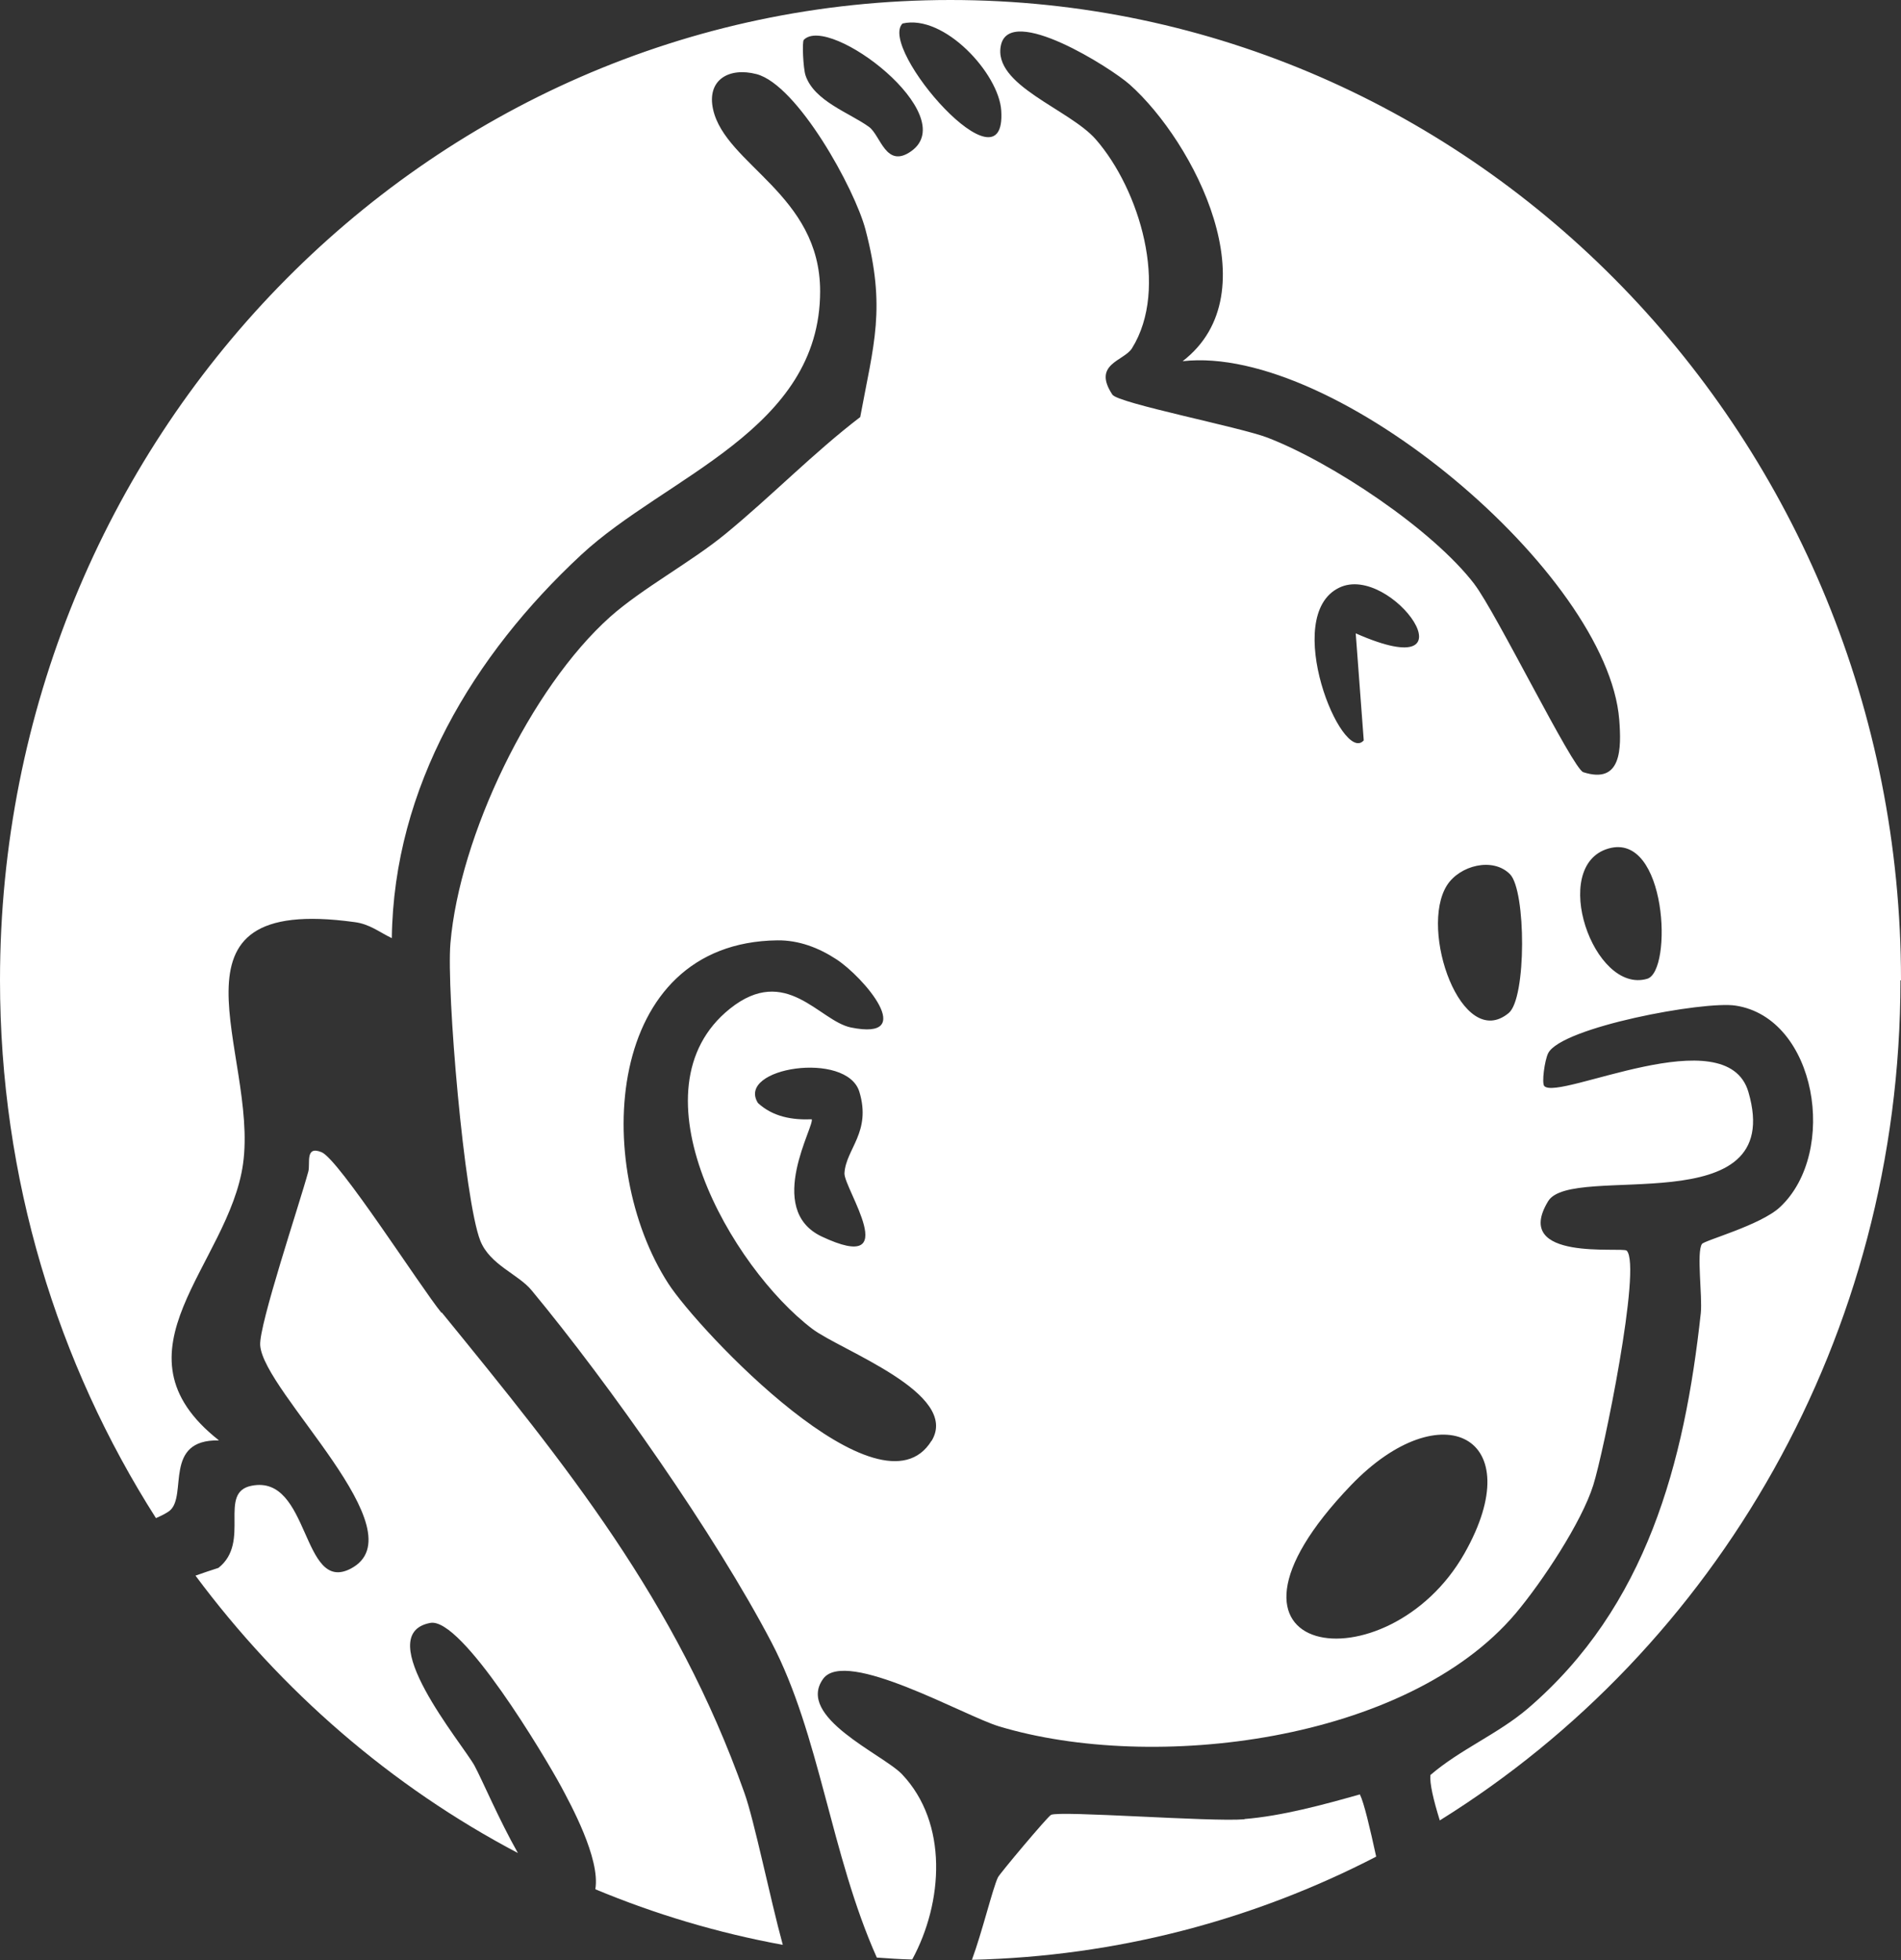 <?xml version="1.0" encoding="UTF-8"?>
<svg id="Layer_2" data-name="Layer 2" xmlns="http://www.w3.org/2000/svg" viewBox="0 0 68.75 70.87">
  <rect x="0" y="0" width="68.75" height="70.87" fill="#333333" stroke="none"/>
  <defs>
    <style>
      .cls-1 {
        fill: #fff;
        stroke-width: 0px;
      }
    </style>
  </defs>
  <g id="Layer_2-2" data-name="Layer 2">
    <g>
      <path class="cls-1" d="m15.96,47.46c-.75-.92-3.7-5.54-4.33-5.8-.61-.25-.4.41-.48.7-.32,1.18-1.79,5.55-1.74,6.28.11,1.7,5.8,6.76,3.27,8.08-1.78.92-1.46-3.42-3.58-3-1.24.24-.01,2.03-1.2,2.97-.28.09-.55.18-.83.28,3.1,4.17,7.08,7.62,11.66,10.03-.69-1.22-1.28-2.62-1.57-3.16-.45-.81-3.77-4.75-1.6-5.16,1.14-.22,4.15,4.84,4.73,5.91.33.62,1.43,2.61,1.24,3.72,2.16.9,4.43,1.58,6.78,2.01-.46-1.68-1.03-4.5-1.39-5.5-2.47-6.96-6.45-11.85-10.94-17.36Z"/>
      <path class="cls-1" d="m68.75,35.44C68.75,15.87,53.36,0,34.37,0S0,15.87,0,35.44c0,7.18,2.08,13.87,5.64,19.45.23-.1.4-.19.5-.27.65-.55-.25-2.58,1.78-2.54-4.09-3.21.36-6.35.87-10,.56-4.01-3.3-9.75,4.03-8.74.55.07.89.36,1.35.58.07-5.46,2.95-10.24,6.85-13.86,3.07-2.85,8.64-4.51,8.64-9.53,0-3.5-3.42-4.57-3.87-6.57-.24-1.07.57-1.54,1.57-1.28,1.48.39,3.55,4.14,3.94,5.62.75,2.85.3,4.13-.19,6.78-1.7,1.3-3.22,2.87-4.88,4.23-1.23,1.01-3,1.96-4.16,2.99-2.89,2.58-5.45,7.94-5.78,11.8-.15,1.73.5,9.29,1.08,10.76.35.88,1.38,1.21,1.86,1.8,2.81,3.39,6.64,8.84,8.67,12.72,1.75,3.34,2.14,7.66,3.81,11.4.42.03.85.06,1.28.07,1.12-2.06,1.31-4.93-.37-6.7-.69-.72-3.85-2.07-2.85-3.45.82-1.12,5.12,1.35,6.36,1.72,5.57,1.68,14.74.57,18.68-4.08.96-1.14,2.39-3.3,2.81-4.64.37-1.16,1.76-7.92,1.21-8.48-.15-.15-4.18.41-2.84-1.79.86-1.41,8.65.86,7.24-3.95-.79-2.69-6.85.33-7.38-.21-.1-.1.01-.93.14-1.19.48-.94,5.64-1.9,6.78-1.72,2.93.45,3.72,5.3,1.61,7.28-.7.66-2.75,1.21-2.83,1.34-.2.3.02,1.87-.04,2.49-.59,5.43-1.96,10.62-6.25,14.3-1.09.93-2.45,1.48-3.53,2.41-.03.3.11.9.34,1.64,9.98-6.2,16.66-17.48,16.66-30.37ZM31.43,4.59c-.7-.51-1.99-.93-2.3-1.87-.08-.25-.13-1.21-.06-1.28.92-.94,5.74,2.72,3.88,4.03-.91.64-1.1-.57-1.52-.88Zm2.26,47.5c-1.84,3.01-8.45-4.02-9.52-5.68-2.76-4.27-2.32-12.33,3.94-12.41.78-.01,1.5.27,2.13.68.99.64,2.98,2.97.53,2.47-1.15-.24-2.34-2.3-4.37-.68-3.66,2.93.06,9.37,2.98,11.58,1.03.78,5.36,2.33,4.31,4.05Zm-4.33-11.62c-.71.03-1.41-.09-1.95-.59-.8-1.28,3.22-1.9,3.67-.4.44,1.46-.49,2.06-.54,2.94-.03.54,2.18,3.7-.82,2.29-2.1-.99-.2-4.09-.37-4.25ZM32.64.85c1.51-.35,3.49,1.82,3.57,3.15.2,3.11-4.47-2.25-3.57-3.15Zm20.32,55.32c-2.77,4.88-10.19,3.88-4.1-2.47,3.27-3.4,6.5-1.76,4.1,2.47Zm-3.64-29.4c-.79.9-3-4.5-.89-5.52,1.89-.92,5.11,3.64.6,1.65l.29,3.87Zm5.24,9.86c-1.7,1.4-3.25-3.01-2.23-4.62.46-.72,1.66-1.03,2.28-.4.58.59.6,4.49-.05,5.02Zm-1.23-15.5c-1.52-1.99-5.16-4.41-7.5-5.31-1-.38-5.39-1.24-5.6-1.55-.74-1.12.42-1.21.71-1.68,1.35-2.17.27-5.74-1.31-7.55-.96-1.1-3.75-1.96-3.43-3.41.33-1.49,3.99.83,4.66,1.43,2.33,2.08,5.13,7.52,1.91,10,5.54-.63,15.37,7.69,15.79,12.96.08,1.04.09,2.35-1.3,1.9-.38-.12-3.16-5.79-3.94-6.8Zm6.24,14.26c-1.94.57-3.55-4.09-1.4-4.71,2.12-.61,2.33,4.44,1.4,4.71Z"/>
      <path class="cls-1" d="m45,65.78c-1.21.1-6.68-.32-6.99-.16-.13.07-1.86,2.13-1.92,2.26-.19.4-.57,1.98-.94,2.98,5.25-.12,10.21-1.45,14.62-3.73-.23-1.05-.44-1.95-.59-2.25-1.31.37-2.81.78-4.17.89Z"/>
    </g>
  </g>
</svg>